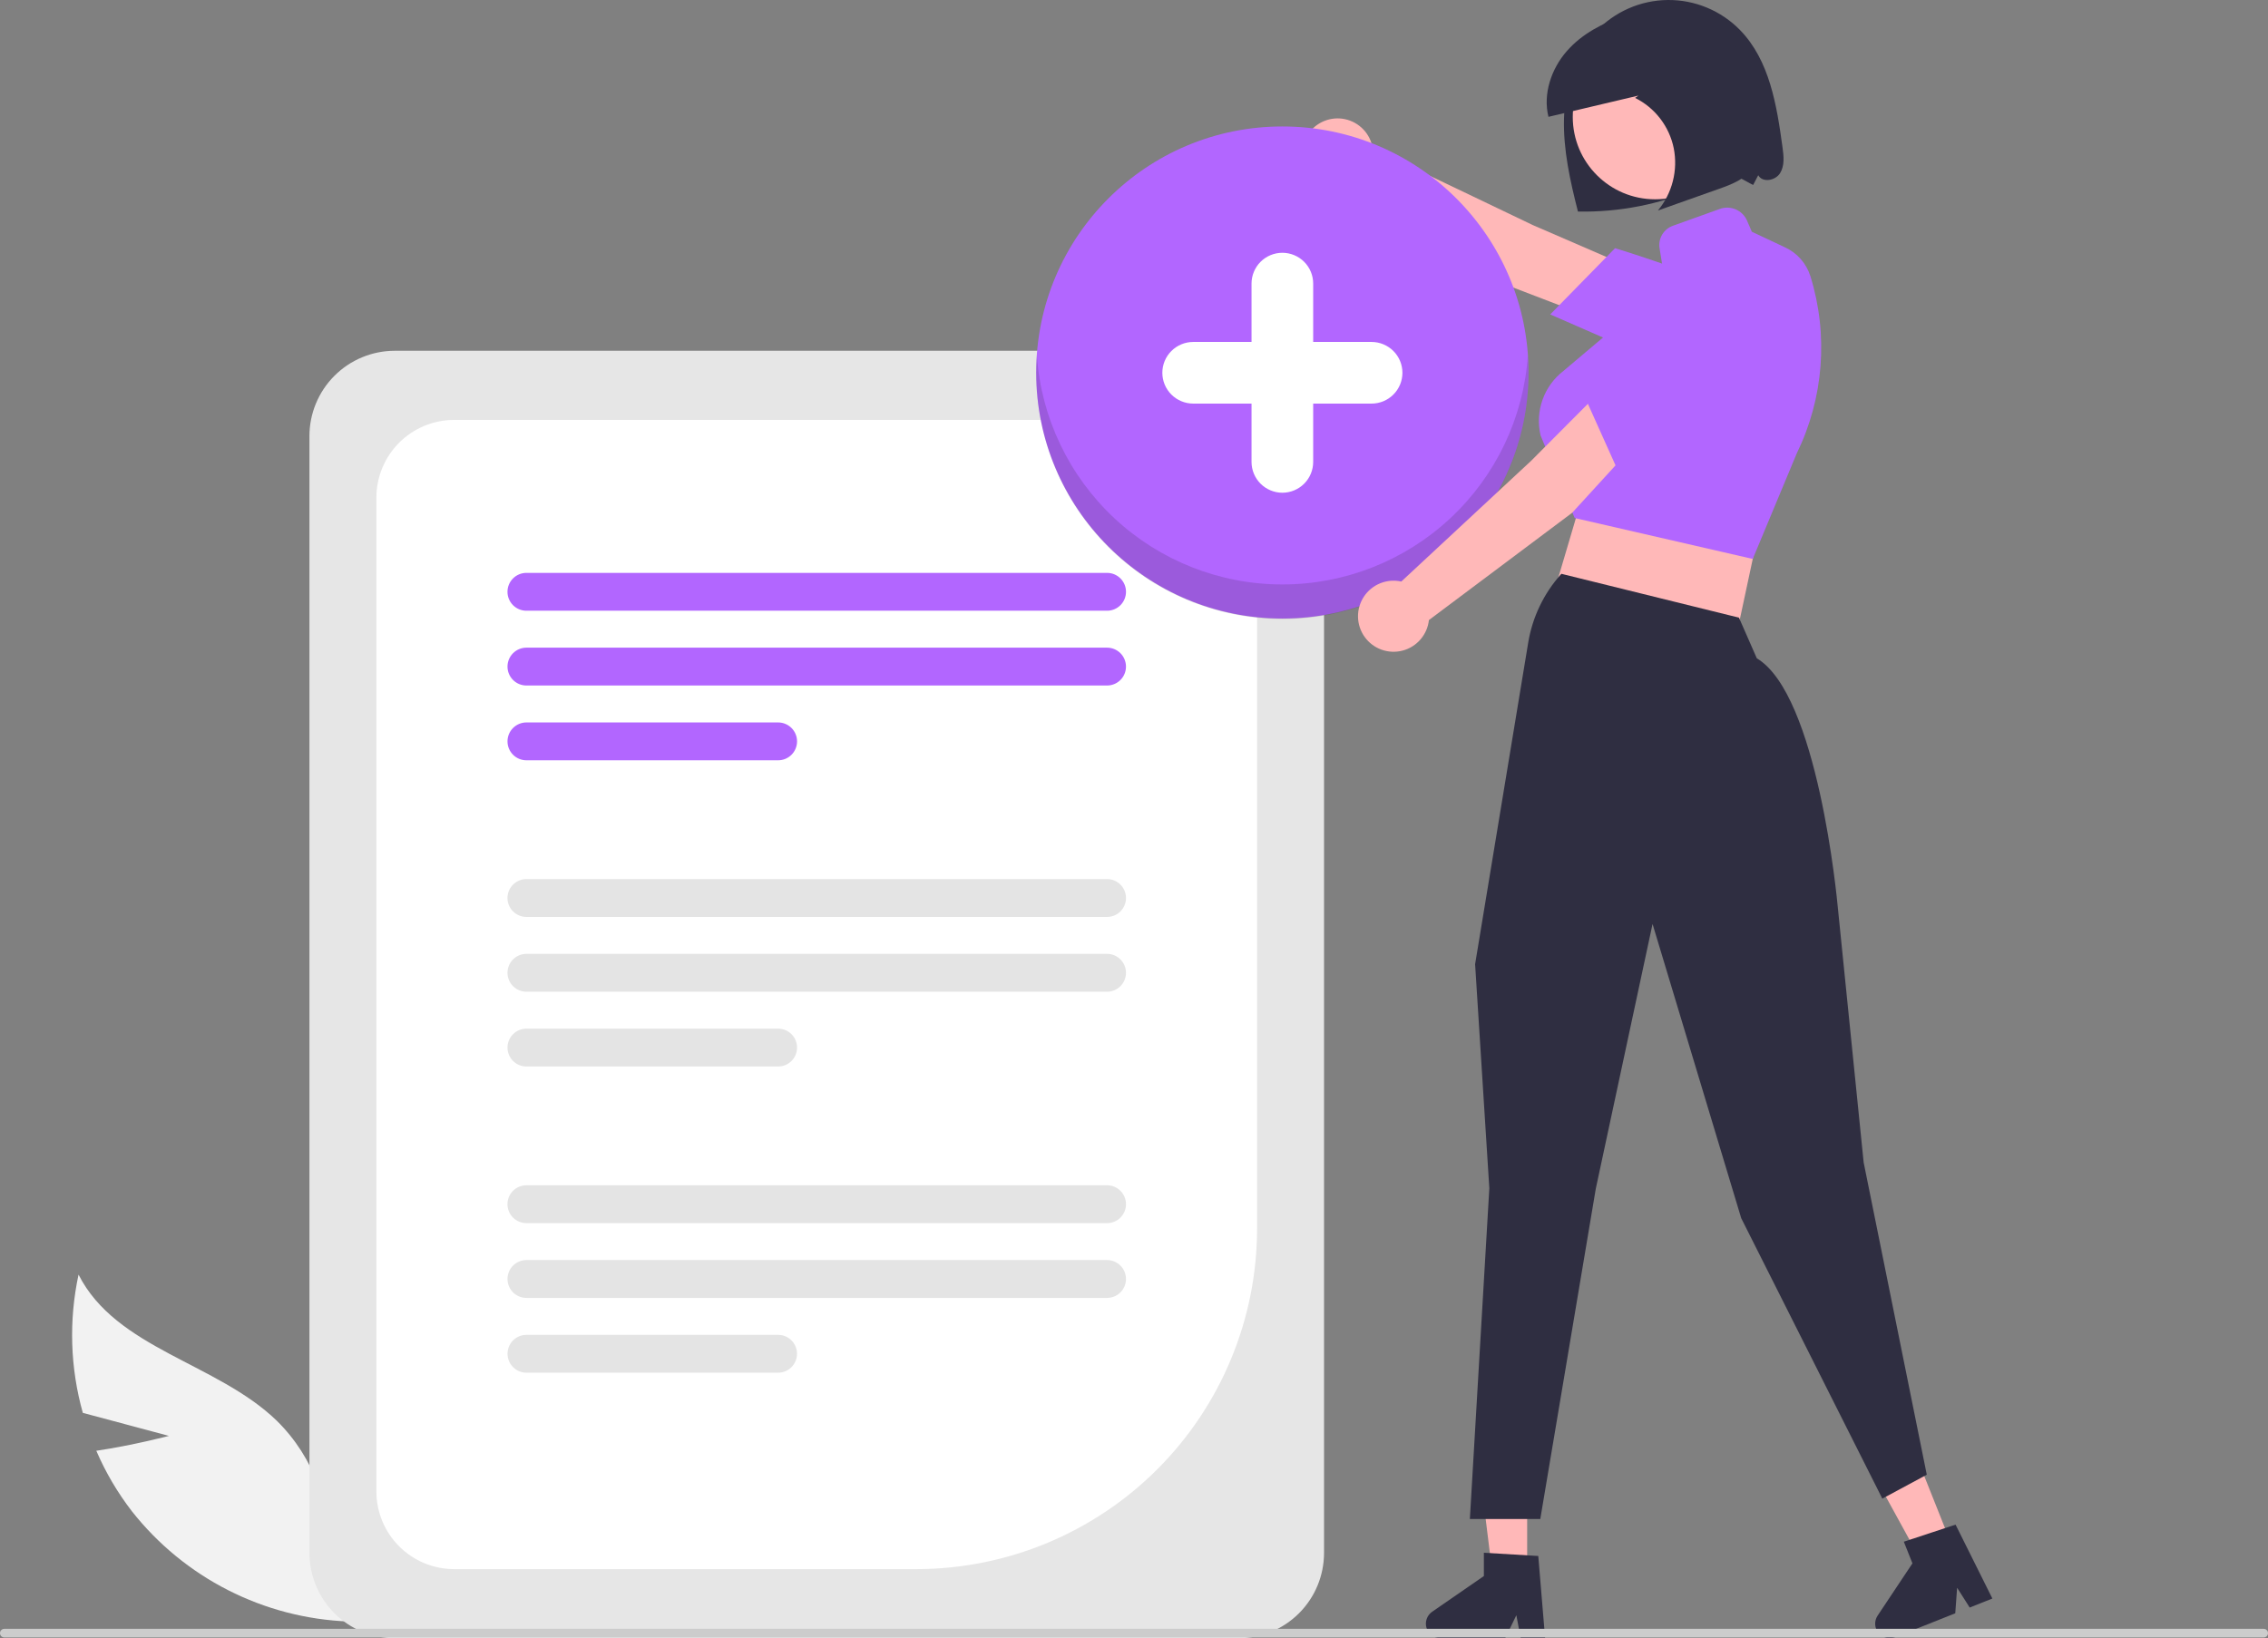 <svg width="191" height="138" viewBox="0 0 191 138" fill="none" xmlns="http://www.w3.org/2000/svg">
<rect x="0" y="0" width="191" height="138" fill="#808080" stroke="none"/>
<g clip-path="url(#clip0_2:17)">
<path d="M150.116 12.417C149.634 8.879 149.029 5.081 146.533 2.527C145.741 1.717 144.793 1.075 143.746 0.641C142.7 0.207 141.576 -0.011 140.443 0C139.309 0.012 138.19 0.253 137.153 0.709C136.115 1.165 135.181 1.826 134.406 2.652C132.589 4.59 131.787 7.311 131.713 9.966C131.64 12.621 132.231 15.246 132.887 17.82C136.36 17.889 139.806 17.211 142.993 15.832C143.774 15.45 144.584 15.132 145.416 14.88C146.258 14.666 146.858 15.205 147.641 15.581L148.071 14.758C148.423 15.413 149.513 15.219 149.908 14.589C150.303 13.96 150.217 13.154 150.116 12.417Z" fill="#2F2E41"/>
<path d="M135.614 27.355L136.619 22.221L129.081 18.958L115.604 12.503C115.51 11.904 115.237 11.348 114.82 10.908C114.403 10.468 113.862 10.165 113.269 10.038C112.675 9.912 112.058 9.969 111.498 10.202C110.938 10.434 110.461 10.831 110.132 11.34C109.802 11.849 109.635 12.446 109.652 13.052C109.669 13.658 109.87 14.244 110.228 14.734C110.586 15.223 111.084 15.592 111.656 15.793C112.228 15.993 112.848 16.015 113.433 15.855L126.265 23.772L135.614 27.355Z" fill="#FFB8B8"/>
<path d="M130.553 26.486L136.013 20.906L136.121 20.939C136.189 20.96 142.973 23.027 147.297 25.128C147.786 25.348 148.221 25.671 148.572 26.076C148.923 26.48 149.182 26.957 149.33 27.472C149.545 28.192 149.545 28.96 149.329 29.681C149.114 30.402 148.693 31.044 148.118 31.529C147.526 32.059 146.795 32.406 146.011 32.531C145.228 32.656 144.424 32.552 143.698 32.233L130.553 26.486Z" fill="#B266FF"/>
<path d="M130.537 51.018L145.89 55.12L148.99 40.62L134.898 36.259L130.537 51.018Z" fill="#FFB8B8"/>
<path d="M147.608 47.083L132.61 43.635L129.738 36.676C129.504 35.682 129.561 34.643 129.902 33.681C130.242 32.719 130.852 31.875 131.659 31.25L137.138 26.625L140.076 22.873L139.756 20.885C139.699 20.488 139.782 20.083 139.992 19.74C140.202 19.398 140.524 19.14 140.904 19.01L144.819 17.606C145.252 17.444 145.73 17.453 146.157 17.63C146.583 17.808 146.927 18.141 147.117 18.561L147.532 19.521C147.532 19.521 149.302 20.354 150.301 20.823C150.814 21.056 151.273 21.395 151.646 21.818C152.019 22.241 152.299 22.738 152.467 23.277C153.995 28.212 153.583 33.545 151.316 38.188L147.608 47.083Z" fill="#B266FF"/>
<path d="M14.227 120.954L6.975 119.014C5.909 115.22 5.785 111.222 6.615 107.369C9.778 113.621 18.275 114.8 23.309 119.676C24.867 121.208 26.06 123.072 26.8 125.128C27.54 127.185 27.807 129.381 27.583 131.555L29.32 136.586C25.794 136.447 22.34 135.545 19.196 133.942C16.052 132.34 13.293 130.075 11.109 127.304C9.9 125.738 8.892 124.025 8.11 122.206C11.145 121.762 14.227 120.954 14.227 120.954Z" fill="#F2F2F2"/>
<path d="M104.319 138H33.244C31.339 137.998 29.513 137.24 28.166 135.894C26.819 134.547 26.062 132.722 26.059 130.817V36.73C26.062 34.826 26.819 33.001 28.166 31.654C29.513 30.307 31.339 29.55 33.244 29.548H104.319C106.224 29.55 108.05 30.307 109.397 31.654C110.744 33.001 111.502 34.826 111.504 36.73V130.817C111.502 132.722 110.744 134.547 109.397 135.894C108.05 137.24 106.224 137.998 104.319 138Z" fill="#E6E6E6"/>
<path d="M77.192 132.176H38.24C36.506 132.174 34.843 131.485 33.617 130.258C32.39 129.032 31.7 127.37 31.698 125.636V41.912C31.7 40.178 32.39 38.515 33.617 37.289C34.843 36.063 36.506 35.374 38.24 35.372H99.323C101.058 35.374 102.72 36.063 103.947 37.289C105.173 38.515 105.863 40.178 105.865 41.912V103.511C105.856 111.111 102.833 118.397 97.457 123.771C92.082 129.145 84.794 132.168 77.192 132.176Z" fill="white"/>
<path d="M93.23 51.445H44.334C44.124 51.446 43.917 51.404 43.723 51.325C43.53 51.245 43.354 51.127 43.205 50.98C43.057 50.832 42.94 50.656 42.859 50.463C42.779 50.27 42.737 50.062 42.737 49.853C42.737 49.644 42.778 49.436 42.858 49.243C42.938 49.049 43.055 48.873 43.203 48.725C43.35 48.577 43.526 48.459 43.719 48.379C43.913 48.298 44.12 48.257 44.33 48.257H93.23C93.653 48.256 94.059 48.424 94.358 48.722C94.657 49.021 94.826 49.426 94.826 49.849C94.827 50.272 94.659 50.678 94.361 50.977C94.062 51.276 93.657 51.445 93.234 51.445H93.23Z" fill="#B266FF"/>
<path d="M93.23 57.745H44.334C43.911 57.745 43.505 57.577 43.206 57.278C42.907 56.979 42.739 56.573 42.739 56.151C42.739 55.728 42.907 55.322 43.206 55.023C43.505 54.724 43.911 54.556 44.334 54.556H93.23C93.653 54.556 94.058 54.724 94.358 55.023C94.657 55.322 94.825 55.728 94.825 56.151C94.825 56.573 94.657 56.979 94.358 57.278C94.058 57.577 93.653 57.745 93.23 57.745Z" fill="#B266FF"/>
<path d="M65.529 64.044H44.334C43.911 64.044 43.505 63.877 43.206 63.578C42.907 63.279 42.739 62.873 42.739 62.45C42.739 62.027 42.907 61.622 43.206 61.323C43.505 61.024 43.911 60.856 44.334 60.856H65.529C65.952 60.856 66.358 61.024 66.657 61.323C66.956 61.622 67.124 62.027 67.124 62.45C67.124 62.873 66.956 63.279 66.657 63.578C66.358 63.877 65.952 64.044 65.529 64.044Z" fill="#B266FF"/>
<path d="M93.23 77.238H44.334C43.911 77.239 43.505 77.071 43.205 76.773C42.906 76.474 42.737 76.069 42.737 75.646C42.736 75.223 42.904 74.818 43.203 74.518C43.501 74.219 43.907 74.05 44.33 74.05H93.23C93.653 74.049 94.059 74.217 94.358 74.515C94.657 74.814 94.826 75.219 94.826 75.642C94.827 76.065 94.659 76.471 94.361 76.77C94.062 77.069 93.657 77.238 93.234 77.238H93.23Z" fill="#E4E4E4"/>
<path d="M93.23 83.538H44.334C43.911 83.538 43.505 83.37 43.206 83.071C42.907 82.772 42.739 82.367 42.739 81.944C42.739 81.521 42.907 81.115 43.206 80.816C43.505 80.517 43.911 80.349 44.334 80.349H93.23C93.653 80.349 94.058 80.517 94.358 80.816C94.657 81.115 94.825 81.521 94.825 81.944C94.825 82.367 94.657 82.772 94.358 83.071C94.058 83.37 93.653 83.538 93.23 83.538Z" fill="#E4E4E4"/>
<path d="M65.529 89.838H44.334C43.911 89.838 43.505 89.67 43.206 89.371C42.907 89.072 42.739 88.666 42.739 88.243C42.739 87.82 42.907 87.415 43.206 87.116C43.505 86.817 43.911 86.649 44.334 86.649H65.529C65.952 86.649 66.358 86.817 66.657 87.116C66.956 87.415 67.124 87.82 67.124 88.243C67.124 88.666 66.956 89.072 66.657 89.371C66.358 89.67 65.952 89.838 65.529 89.838Z" fill="#E4E4E4"/>
<path d="M93.23 103.031H44.334C43.911 103.032 43.505 102.865 43.205 102.566C42.906 102.267 42.737 101.862 42.737 101.439C42.736 101.016 42.904 100.611 43.203 100.311C43.501 100.012 43.907 99.844 44.33 99.843H93.23C93.653 99.843 94.059 100.01 94.358 100.309C94.657 100.607 94.826 101.012 94.826 101.435C94.827 101.858 94.659 102.264 94.361 102.563C94.062 102.862 93.657 103.031 93.234 103.031H93.23Z" fill="#E4E4E4"/>
<path d="M93.23 109.331H44.334C43.911 109.331 43.505 109.163 43.206 108.864C42.907 108.565 42.739 108.16 42.739 107.737C42.739 107.314 42.907 106.908 43.206 106.609C43.505 106.31 43.911 106.142 44.334 106.142H93.23C93.653 106.142 94.058 106.31 94.358 106.609C94.657 106.908 94.825 107.314 94.825 107.737C94.825 108.16 94.657 108.565 94.358 108.864C94.058 109.163 93.653 109.331 93.23 109.331Z" fill="#E4E4E4"/>
<path d="M65.529 115.631H44.334C43.911 115.63 43.506 115.462 43.208 115.163C42.91 114.864 42.742 114.459 42.742 114.036C42.742 113.614 42.91 113.209 43.208 112.91C43.506 112.611 43.911 112.443 44.334 112.442H65.529C65.951 112.443 66.356 112.611 66.655 112.91C66.953 113.209 67.121 113.614 67.121 114.036C67.121 114.459 66.953 114.864 66.655 115.163C66.356 115.462 65.951 115.63 65.529 115.631Z" fill="#E4E4E4"/>
<path d="M107.994 52.103C119.444 52.103 128.726 42.824 128.726 31.378C128.726 19.931 119.444 10.652 107.994 10.652C96.545 10.652 87.263 19.931 87.263 31.378C87.263 42.824 96.545 52.103 107.994 52.103Z" fill="#B266FF"/>
<path opacity="0.16" d="M107.994 49.232C102.749 49.232 97.7 47.243 93.863 43.668C90.026 40.093 87.688 35.196 87.32 29.965C87.286 30.448 87.263 30.933 87.263 31.424C87.265 36.92 89.45 42.19 93.338 46.075C97.225 49.96 102.497 52.142 107.994 52.142C113.491 52.142 118.763 49.96 122.651 46.075C126.538 42.19 128.724 36.92 128.726 31.424C128.726 30.933 128.702 30.448 128.669 29.965C128.3 35.196 125.962 40.093 122.125 43.668C118.289 47.243 113.239 49.232 107.994 49.232Z" fill="#231F20"/>
<path d="M107.994 41.506C107.306 41.505 106.646 41.231 106.159 40.745C105.673 40.258 105.399 39.599 105.398 38.91V23.892C105.398 23.551 105.464 23.213 105.595 22.898C105.725 22.582 105.916 22.296 106.157 22.055C106.399 21.813 106.685 21.622 107 21.491C107.315 21.361 107.653 21.293 107.994 21.293C108.335 21.293 108.673 21.361 108.988 21.491C109.304 21.622 109.59 21.813 109.831 22.055C110.072 22.296 110.263 22.582 110.394 22.898C110.524 23.213 110.591 23.551 110.59 23.892V38.91C110.59 39.599 110.316 40.258 109.829 40.745C109.343 41.231 108.683 41.505 107.994 41.506Z" fill="white"/>
<path d="M97.887 31.401C97.887 30.713 98.161 30.053 98.648 29.567C99.135 29.08 99.795 28.806 100.483 28.805H115.506C115.847 28.805 116.185 28.872 116.5 29.002C116.815 29.133 117.102 29.324 117.343 29.565C117.585 29.806 117.776 30.092 117.907 30.407C118.037 30.722 118.105 31.06 118.105 31.401C118.105 31.742 118.037 32.08 117.907 32.395C117.776 32.71 117.585 32.996 117.343 33.237C117.102 33.478 116.815 33.669 116.5 33.8C116.185 33.93 115.847 33.997 115.506 33.997H100.483C99.795 33.996 99.135 33.722 98.648 33.236C98.161 32.749 97.887 32.089 97.887 31.401Z" fill="white"/>
<path d="M139.159 35.805L134.747 32.99L128.951 38.81L118.01 48.986C117.418 48.854 116.8 48.905 116.238 49.132C115.676 49.359 115.196 49.751 114.861 50.257C114.527 50.763 114.354 51.358 114.365 51.964C114.376 52.57 114.571 53.159 114.924 53.652C115.278 54.145 115.772 54.519 116.342 54.724C116.913 54.93 117.532 54.958 118.119 54.804C118.705 54.651 119.232 54.322 119.627 53.863C120.023 53.404 120.271 52.835 120.336 52.233L132.402 43.192L139.159 35.805Z" fill="#FFB8B8"/>
<path d="M136.498 40.195L133.302 33.073L133.372 32.985C133.416 32.929 137.823 27.374 141.362 24.12C141.745 23.745 142.205 23.459 142.71 23.281C143.215 23.102 143.753 23.036 144.287 23.087C145.037 23.151 145.751 23.432 146.343 23.896C146.936 24.36 147.38 24.987 147.621 25.699C147.897 26.443 147.953 27.251 147.782 28.026C147.611 28.8 147.221 29.51 146.658 30.069L136.498 40.195Z" fill="#B266FF"/>
<path d="M139.385 16.787C143.216 16.787 146.321 13.682 146.321 9.853C146.321 6.024 143.216 2.919 139.385 2.919C135.555 2.919 132.45 6.024 132.45 9.853C132.45 13.682 135.555 16.787 139.385 16.787Z" fill="#FFB8B8"/>
<path d="M128.61 133.034H125.743L124.378 121.978H128.61V133.034Z" fill="#FFB8B8"/>
<path d="M130.123 138H128.067L127.7 136.059L126.76 138H121.307C121.046 138 120.791 137.916 120.58 137.762C120.37 137.607 120.214 137.389 120.137 137.139C120.059 136.89 120.063 136.622 120.148 136.375C120.233 136.128 120.395 135.914 120.61 135.766L124.965 132.759V130.797L129.546 131.07L130.123 138Z" fill="#2F2E41"/>
<path d="M164.545 130.598L161.881 131.659L156.523 121.891L160.455 120.326L164.545 130.598Z" fill="#FFB8B8"/>
<path d="M167.788 134.653L165.878 135.413L164.819 133.746L164.663 135.897L159.597 137.913C159.354 138.01 159.086 138.026 158.833 137.96C158.581 137.894 158.355 137.749 158.191 137.546C158.026 137.343 157.931 137.093 157.919 136.832C157.906 136.571 157.978 136.312 158.123 136.095L161.057 131.691L160.331 129.868L164.688 128.429L167.788 134.653Z" fill="#2F2E41"/>
<path d="M129.716 127.955H123.785L125.424 100.099L124.226 81.218L124.229 81.203L128.698 54.137C129.049 52.003 129.999 50.012 131.437 48.396L131.492 48.335L146.447 52.028L147.951 55.455C153.086 58.508 154.707 75.724 154.774 76.458L156.948 97.919L162.265 124.223L158.52 126.239L158.458 126.114L146.636 102.613L139.17 77.83L134.389 100.135L129.716 127.955Z" fill="#2F2E41"/>
<path d="M147.975 10.179C147.729 8.568 147.473 6.942 146.896 5.425C146.32 3.907 145.39 2.486 144.057 1.626C141.946 0.265 139.214 0.528 136.847 1.311C135.017 1.916 133.23 2.836 131.94 4.316C130.649 5.795 129.924 7.906 130.404 9.841C132.929 9.245 135.453 8.648 137.977 8.052L137.701 8.247C138.53 8.661 139.254 9.257 139.818 9.992C140.381 10.726 140.77 11.58 140.955 12.487C141.136 13.405 141.11 14.353 140.879 15.26C140.649 16.167 140.219 17.012 139.622 17.732C141.344 17.122 143.066 16.511 144.787 15.901C145.85 15.524 146.987 15.09 147.617 14.123C148.348 13.002 148.178 11.517 147.975 10.179Z" fill="#2F2E41"/>
<path d="M0.364 137.933H190.636C190.733 137.933 190.825 137.895 190.894 137.827C190.962 137.759 191 137.666 191 137.57C191 137.473 190.962 137.381 190.894 137.313C190.825 137.244 190.733 137.206 190.636 137.206H0.364C0.267 137.206 0.175 137.244 0.106 137.313C0.038 137.381 0 137.473 0 137.57C0 137.666 0.038 137.759 0.106 137.827C0.175 137.895 0.267 137.933 0.364 137.933Z" fill="#CCCCCC"/>
</g>
<defs>
<clipPath id="clip0_2:17">
<rect width="191" height="138" fill="white"/>
</clipPath>
</defs>
</svg>
